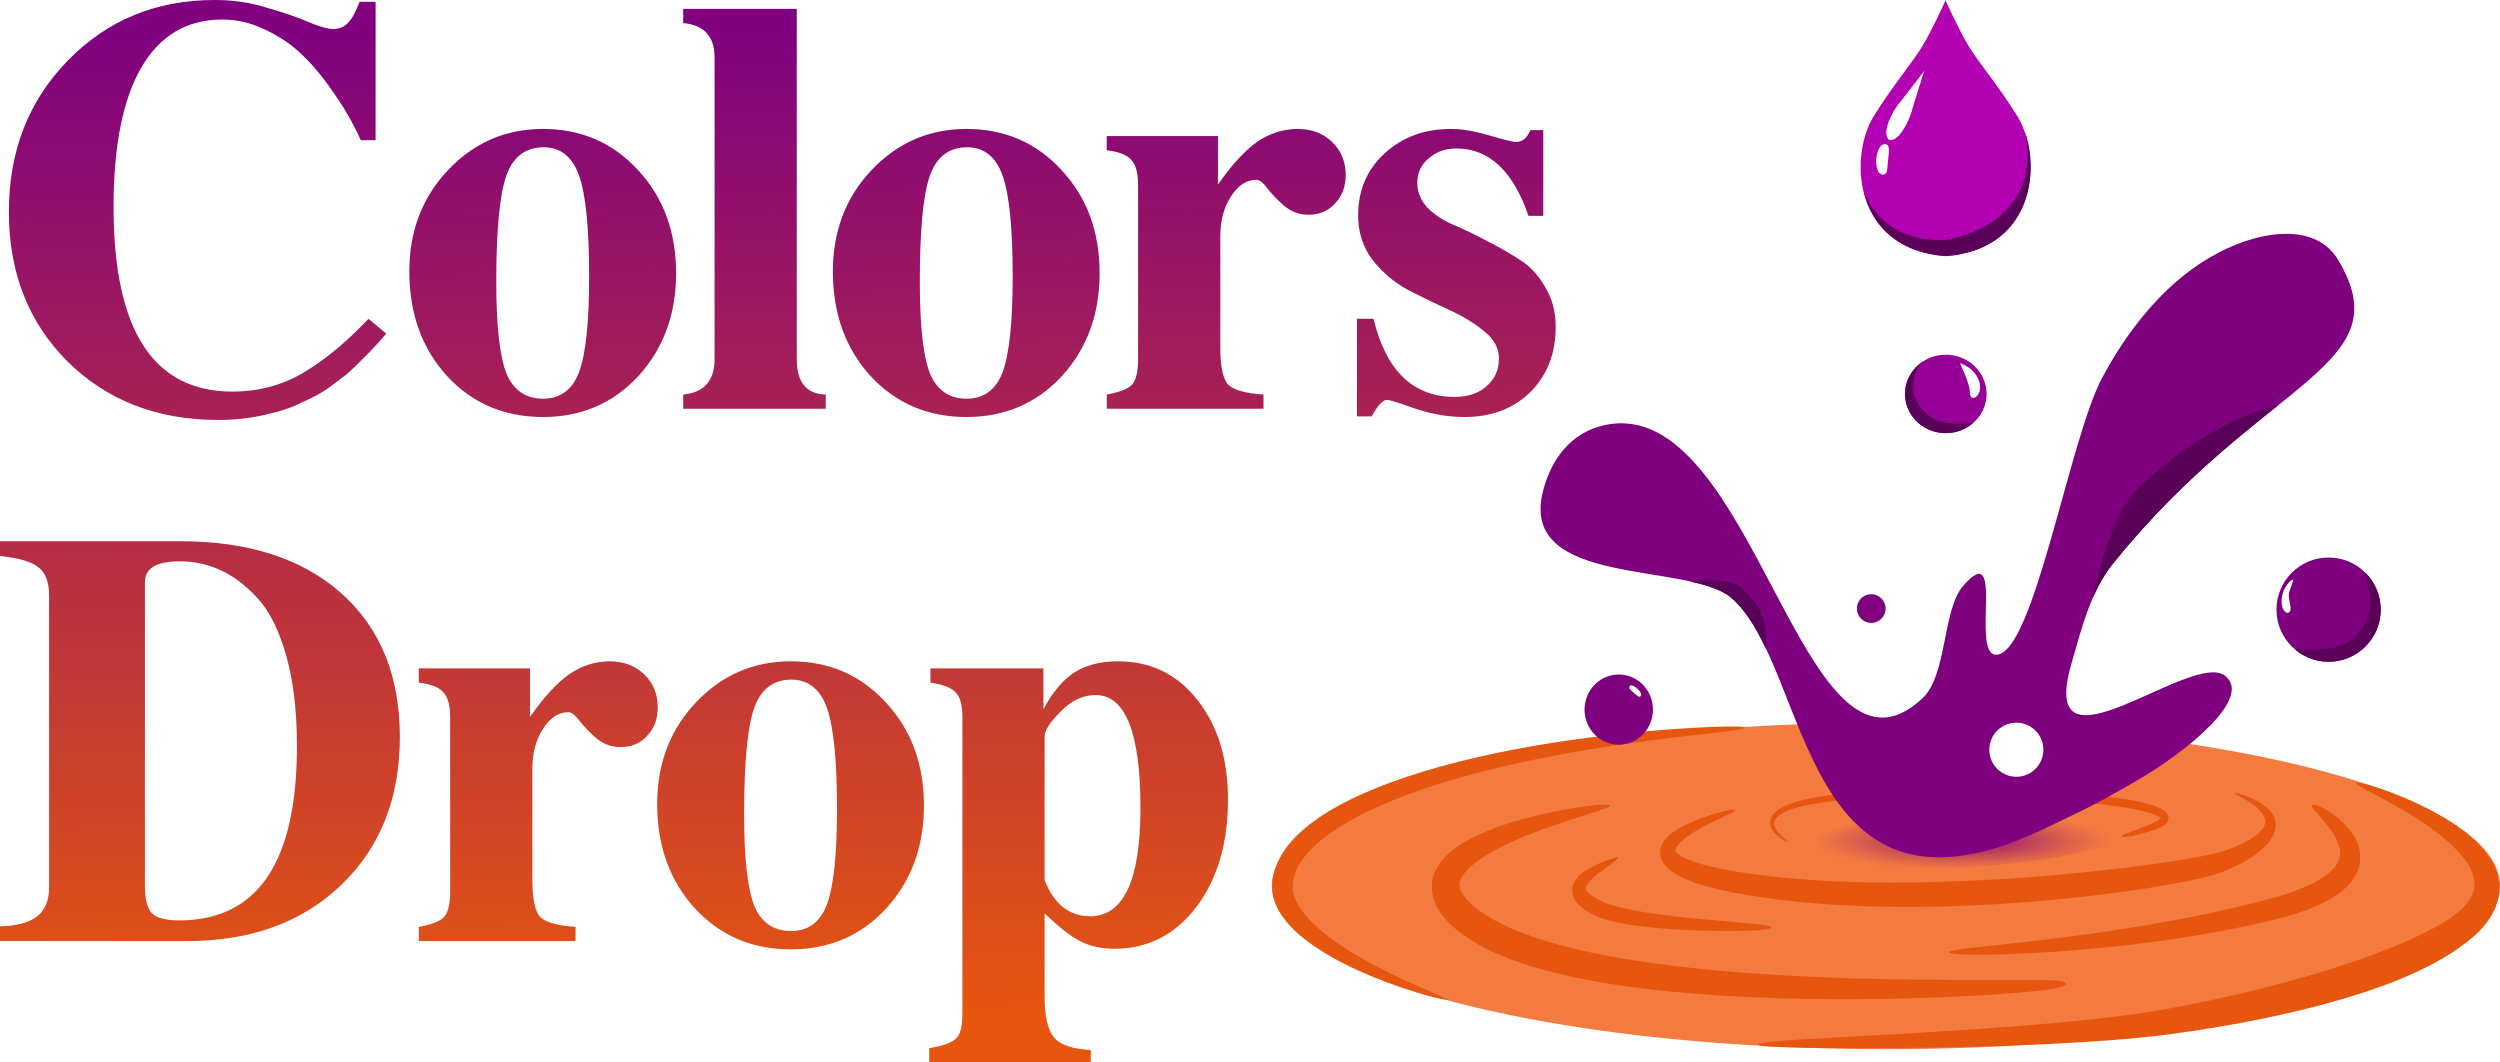 <?xml version="1.0" encoding="UTF-8" standalone="no"?>
<!-- Created with Inkscape (http://www.inkscape.org/) -->

<svg
   width="1302.919"
   height="553.664"
   viewBox="0 0 1302.919 553.664"
   version="1.1"
   id="svg1"
   xml:space="preserve"
   xmlns:xlink="http://www.w3.org/1999/xlink"
   xmlns="http://www.w3.org/2000/svg"
   xmlns:svg="http://www.w3.org/2000/svg"><defs
     id="defs1"><linearGradient
       id="linearGradient116"><stop
         style="stop-color:#7f007f;stop-opacity:1;"
         offset="0.007"
         id="stop116" /><stop
         style="stop-color:#f37b3f;stop-opacity:0.638;"
         offset="1"
         id="stop117" /></linearGradient><linearGradient
       id="linearGradient10"><stop
         style="stop-color:#800080;stop-opacity:1;"
         offset="0"
         id="stop11" /><stop
         style="stop-color:#e6560f;stop-opacity:1;"
         offset="1"
         id="stop12" /></linearGradient><linearGradient
       xlink:href="#linearGradient10"
       id="linearGradient12"
       x1="944.361"
       y1="177.065"
       x2="948.779"
       y2="542.935"
       gradientUnits="userSpaceOnUse"
       gradientTransform="matrix(1.41,0,0,1.41,-919.249,-139.889)" /><radialGradient
       xlink:href="#linearGradient116"
       id="radialGradient117"
       cx="365.559"
       cy="553.793"
       fx="365.559"
       fy="553.793"
       r="108.081"
       gradientTransform="matrix(0.971,0,0,0.187,10.436,452.435)"
       gradientUnits="userSpaceOnUse" /><filter
       style="color-interpolation-filters:sRGB"
       id="filter117"
       x="-0.019"
       y="-0.107"
       width="1.038"
       height="1.214"><feGaussianBlur
         stdDeviation="1.664"
         id="feGaussianBlur117" /></filter><linearGradient
       xlink:href="#linearGradient10"
       id="linearGradient259"
       gradientUnits="userSpaceOnUse"
       gradientTransform="matrix(1.41,0,0,1.41,-919.249,-139.889)"
       x1="944.361"
       y1="177.065"
       x2="948.779"
       y2="542.935" /><linearGradient
       xlink:href="#linearGradient10"
       id="linearGradient260"
       gradientUnits="userSpaceOnUse"
       gradientTransform="matrix(1.41,0,0,1.41,-919.249,-139.889)"
       x1="944.361"
       y1="177.065"
       x2="948.779"
       y2="542.935" /></defs><g
     id="layer1"
     transform="translate(-20.284,-59.236)"><g
       id="g260"><g
         id="g304"><g
           id="g262"><g
             id="text1"
             style="font-weight:bold;font-size:308.276px;line-height:0.9;font-family:FreeSerif;-inkscape-font-specification:'FreeSerif Bold';letter-spacing:-6.471px;word-spacing:0px;fill:url(#linearGradient12);stroke-width:2;stroke-linecap:round;stroke-linejoin:round;stroke-miterlimit:0"
             aria-label="Colors&#10;Drop"
             transform="translate(-112.302,-35.933)"><path
               d="m 253.739,299.248 q 20.346,0 36.993,-9.865 16.647,-9.865 33.91,-28.053 l 9.248,7.707 -4.008,4.624 q -4.008,4.316 -5.241,5.549 -0.925,0.925 -5.549,5.549 -4.316,4.316 -6.782,6.166 -2.466,1.85 -7.707,5.857 -5.241,3.699 -9.248,5.549 -3.699,1.85 -9.865,4.624 -6.166,2.466 -12.023,3.699 -5.549,1.541 -12.639,2.466 -7.09,0.925 -14.489,0.925 -47.783,0 -78.61,-30.519 -30.519,-30.519 -30.519,-77.994 0,-47.166 30.519,-78.61 30.828,-31.752 76.761,-31.752 14.489,0 27.128,4.008 12.948,3.699 21.579,7.399 8.632,3.699 13.256,3.699 4.316,0 7.399,-3.083 3.083,-3.083 6.166,-11.098 h 8.323 v 72.137 h -7.707 q -3.083,-6.782 -6.474,-12.639 -3.391,-6.166 -10.481,-16.03 -7.09,-9.865 -14.489,-16.647 -7.399,-7.09 -18.497,-12.331 -10.79,-5.241 -22.196,-5.241 -27.745,0 -42.234,24.97 -14.489,24.97 -14.489,72.753 0,96.182 61.963,96.182 z M 415.587,162.373 q 29.903,0 49.632,21.579 19.73,21.271 19.73,53.64 0,32.061 -19.73,53.64 -19.73,21.271 -49.632,21.271 -30.211,0 -49.941,-21.271 -19.73,-21.579 -19.73,-54.565 0,-31.444 20.038,-52.715 20.346,-21.579 49.632,-21.579 z m 0.308,9.557 q -14.181,0 -19.421,14.797 -5.241,14.797 -5.241,55.49 0,33.91 5.241,47.475 5.549,13.256 19.113,13.256 13.564,0 18.805,-13.872 5.241,-14.181 5.241,-49.632 0,-37.918 -5.241,-52.715 Q 429.151,171.93 415.895,171.93 Z M 547.84,99.793 V 282.293 q 0,18.188 15.106,18.497 v 7.399 h -74.295 v -7.399 q 16.339,-1.541 16.339,-18.497 V 125.072 q 0,-16.339 -16.339,-17.88 v -7.399 z m 88.478,62.58 q 29.903,0 49.632,21.579 19.73,21.271 19.73,53.64 0,32.061 -19.73,53.64 -19.73,21.271 -49.632,21.271 -30.211,0 -49.941,-21.271 -19.73,-21.579 -19.73,-54.565 0,-31.444 20.038,-52.715 20.346,-21.579 49.632,-21.579 z m 0.308,9.557 q -14.181,0 -19.421,14.797 -5.241,14.797 -5.241,55.49 0,33.91 5.241,47.475 5.549,13.256 19.113,13.256 13.564,0 18.805,-13.872 5.241,-14.181 5.241,-49.632 0,-37.918 -5.241,-52.715 Q 649.882,171.93 636.626,171.93 Z m 177.878,35.143 q -7.09,0 -12.639,-4.624 -5.241,-4.624 -8.632,-8.94 -3.391,-4.624 -5.857,-4.624 -7.707,0 -13.256,8.632 -5.549,8.632 -5.549,20.654 v 58.264 q 0,14.489 4.008,19.113 4.316,4.316 18.497,5.241 v 7.399 h -81.693 v -7.399 q 10.173,-1.85 13.256,-5.241 3.083,-3.699 3.083,-13.256 v -90.633 q 0,-9.248 -3.391,-12.948 -3.083,-4.008 -12.948,-5.241 v -7.399 h 57.956 v 25.279 q 10.79,-15.414 20.346,-22.196 9.865,-6.782 21.271,-6.782 10.79,0 17.88,6.782 7.09,6.782 7.09,17.263 0,8.94 -5.549,14.797 -5.241,5.857 -13.872,5.857 z m 74.297,-44.7 q 8.632,0 20.038,3.391 11.406,3.391 13.872,3.391 4.932,0 7.399,-6.166 h 6.782 v 44.7 h -7.707 q -12.023,-35.143 -37.61,-35.143 -8.632,0 -14.489,5.241 -5.857,4.932 -5.857,12.639 0,7.09 5.241,12.948 5.549,5.549 13.564,8.94 8.015,3.391 17.263,8.323 9.248,4.624 17.263,9.865 8.015,4.932 13.256,14.181 5.549,8.94 5.549,20.963 0,20.654 -13.256,33.91 -13.256,12.948 -34.219,12.948 -12.639,0 -25.587,-4.316 -12.948,-4.624 -14.797,-4.624 -3.391,0 -8.015,8.632 h -7.707 v -50.866 h 8.632 q 9.865,40.692 42.234,40.692 10.481,0 16.647,-5.549 6.474,-5.549 6.474,-14.489 0,-8.015 -7.707,-14.181 -7.399,-6.166 -18.188,-11.098 -10.79,-4.932 -21.579,-10.481 -10.79,-5.857 -18.497,-15.722 -7.399,-9.865 -7.399,-23.121 0,-19.421 13.564,-32.061 13.872,-12.948 34.835,-12.948 z"
               id="path258"
               style="fill:url(#linearGradient259)" /><path
               d="M 158.173,557.583 V 405.603 q 0,-10.481 -5.549,-14.797 -5.241,-4.316 -20.038,-5.857 v -7.707 h 94.024 q 53.332,0 83.851,27.128 30.519,27.128 30.519,74.911 0,47.783 -30.519,77.069 -30.519,29.286 -80.46,29.286 h -97.415 v -7.707 q 13.256,-0.308 19.421,-5.241 6.166,-4.932 6.166,-15.106 z M 287.341,483.905 q 0,-27.128 -5.549,-46.858 -5.549,-19.73 -14.797,-29.903 -9.248,-10.173 -19.421,-14.797 -9.865,-4.624 -21.271,-4.624 -18.188,0 -18.188,10.79 v 158.454 q 0,10.481 3.699,14.181 3.699,3.699 14.181,3.699 61.347,0 61.347,-90.941 z m 168.63,0.617 q -7.09,0 -12.639,-4.624 -5.241,-4.624 -8.632,-8.94 -3.391,-4.624 -5.857,-4.624 -7.707,0 -13.256,8.632 -5.549,8.632 -5.549,20.654 v 58.264 q 0,14.489 4.008,19.113 4.316,4.316 18.497,5.241 v 7.399 h -81.693 v -7.399 q 10.173,-1.85 13.256,-5.241 3.083,-3.699 3.083,-13.256 v -90.633 q 0,-9.248 -3.391,-12.948 -3.083,-4.008 -12.948,-5.241 v -7.399 h 57.956 v 25.279 q 10.79,-15.414 20.346,-22.196 9.865,-6.782 21.271,-6.782 10.79,0 17.88,6.782 7.09,6.782 7.09,17.263 0,8.94 -5.549,14.797 -5.241,5.857 -13.872,5.857 z m 88.786,-44.7 q 29.903,0 49.632,21.579 19.73,21.271 19.73,53.64 0,32.061 -19.73,53.64 -19.73,21.271 -49.632,21.271 -30.211,0 -49.941,-21.271 -19.73,-21.579 -19.73,-54.565 0,-31.444 20.038,-52.715 20.346,-21.579 49.632,-21.579 z m 0.308,9.557 q -14.181,0 -19.421,14.797 -5.241,14.797 -5.241,55.49 0,33.91 5.241,47.474 5.549,13.256 19.113,13.256 13.564,0 18.805,-13.872 5.241,-14.181 5.241,-49.632 0,-37.918 -5.241,-52.715 -5.241,-14.797 -18.497,-14.797 z m 131.328,-5.857 v 21.271 q 7.09,-13.256 16.03,-19.113 9.248,-5.857 22.812,-5.857 25.587,0 41.309,20.038 16.03,20.038 16.03,52.099 0,34.219 -16.647,56.106 -16.647,21.579 -42.542,21.579 -10.173,0 -17.88,-4.008 -7.399,-3.699 -18.497,-14.489 v 43.467 q 0,15.414 4.932,21.271 4.932,5.857 19.113,6.474 v 6.474 h -84.159 v -7.399 q 11.098,-1.85 14.181,-5.241 3.083,-3.083 3.083,-12.639 V 469.108 q 0,-9.557 -3.391,-12.948 -3.083,-3.699 -13.256,-5.241 v -7.399 z m 27.128,13.872 q -9.865,0 -18.188,8.632 -8.323,8.323 -8.323,12.948 v 74.911 q 7.399,18.805 23.737,18.805 26.203,0 26.203,-56.415 0,-58.881 -23.429,-58.881 z"
               id="path259"
               style="fill:url(#linearGradient260)" /></g><g
             id="g257"
             transform="matrix(0.74,0,0,0.74,772.685,86.225)"
             style="stroke-width:1.351"><g
               id="g256"
               style="stroke-width:1.351"><path
                 id="path2"
                 style="fill:#f37b3f;stroke-width:2.703;stroke-linecap:round;stroke-linejoin:round;stroke-miterlimit:0"
                 d="M 743.97,587.466 A 432.505,114.983 0 0 1 311.465,702.449 432.505,114.983 0 0 1 -121.041,587.466 432.505,114.983 0 0 1 311.465,472.483 432.505,114.983 0 0 1 743.97,587.466 Z" /><path
                 id="path97"
                 style="fill:#e6560f;fill-opacity:1;fill-rule:nonzero;stroke:none;stroke-width:2.703;stroke-linecap:round;stroke-linejoin:round;stroke-miterlimit:0"
                 d="m -1085.101,627.963 c -1.436,-0.678 -3.864,-2.108 -8.583,-4.154 -5.619,-2.436 -18.951,-7.929 -33.17,-14.917 -11.852,-5.824 -24.654,-12.822 -36.072,-20.69 -10.388,-7.158 -18.701,-14.402 -24.292,-21.475 -2.827,-3.576 -4.78,-6.885 -6.028,-9.915 -1.336,-3.244 -1.831,-6.085 -1.825,-8.594 6e-4,-0.417 0.011,-0.832 0.03,-1.243 0.205,-4.423 1.526,-9.372 4.769,-14.822 3.176,-5.339 8.157,-11.085 15.504,-17.085 6.958,-5.682 15.787,-11.385 26.605,-17.004 10.712,-5.563 23.078,-10.889 36.961,-15.924 30.363,-11.011 65.493,-19.741 101.61,-26.555 62.22,-11.738 120.348,-16.303 130.173,-18.325 2.137,-0.44 2.584,-0.953 3.102,-1.143 -0.533,-0.125 -1.046,-0.585 -3.22,-0.755 -9.669,-0.757 -68.202,1.285 -131.607,11.231 -36.556,5.734 -72.618,13.7 -104.006,24.224 -14.39,4.825 -27.41,10.059 -38.852,15.671 -11.542,5.66 -21.33,11.631 -29.311,17.87 -8.422,6.583 -14.759,13.406 -19.09,20.424 -4.492,7.279 -6.671,14.521 -7.005,21.514 -0.03,0.636 -0.046,1.276 -0.045,1.921 0.01,4.745 1.148,9.558 3.421,14.341 2.09,4.396 5.074,8.641 8.805,12.731 7.273,7.973 17.318,15.278 28.7,21.817 12.618,7.249 26.448,13.309 38.965,18.038 15.444,5.835 28.704,9.573 35.051,11.124 4.904,1.198 7.968,1.45 9.409,1.694 z"
                 transform="translate(1088.716,39.926)" /><path
                 style="opacity:1;fill:#e6560f;fill-opacity:1;fill-rule:nonzero;stroke:none;stroke-width:2.027;stroke-linecap:round;stroke-linejoin:round;stroke-miterlimit:0;stroke-dasharray:none;stroke-opacity:1"
                 d="m 242.063,556.284 c 0.029,-0.05 0.113,-0.223 -0.338,-0.652 -0.28,-0.266 -0.608,-0.533 -1.402,-1.2 -0.803,-0.676 -2.491,-2.098 -3.994,-3.772 -0.644,-0.717 -1.297,-1.525 -1.867,-2.394 -0.526,-0.802 -0.979,-1.654 -1.287,-2.528 -0.288,-0.819 -0.443,-1.646 -0.42,-2.462 0.022,-0.769 0.203,-1.55 0.605,-2.346 0.388,-0.768 1.006,-1.594 1.968,-2.458 0.937,-0.841 2.205,-1.721 3.913,-2.611 3.314,-1.728 8.223,-3.463 15.419,-5.023 7.01,-1.519 16.12,-2.857 27.91,-3.869 11.709,-1.006 25.955,-1.682 43.225,-1.91 35.56,-0.471 65.397,0.093 89.651,1.245 25.126,1.193 43.77,2.989 57.089,4.847 1.013,0.141 2.009,0.285 2.986,0.43 7.248,1.08 13.418,2.269 18.305,3.542 2.352,0.613 4.367,1.235 6.04,1.859 1.657,0.618 2.906,1.213 3.798,1.762 0.437,0.269 0.756,0.508 0.984,0.709 0.23,0.203 0.331,0.334 0.38,0.395 0.043,0.053 0.026,0.017 0.034,-0.07 0.006,-0.065 0.041,-0.182 0.051,-0.141 0.006,0.023 -0.035,0.14 -0.193,0.336 -0.159,0.196 -0.413,0.444 -0.793,0.733 -0.769,0.583 -1.926,1.235 -3.533,1.923 -6.924,3.085 -12.629,5.224 -16.131,6.523 -3.878,1.438 -5.158,1.9 -6.184,2.389 -0.964,0.459 -0.973,0.819 -0.952,0.945 0.019,0.114 0.155,0.486 1.253,0.524 0.845,0.029 2.885,-0.043 6.741,-0.795 3.862,-0.754 9.735,-2.24 17.146,-4.979 1.832,-0.71 3.404,-1.477 4.646,-2.322 0.625,-0.426 1.201,-0.894 1.692,-1.414 0.492,-0.521 0.927,-1.124 1.23,-1.818 0.309,-0.709 0.466,-1.483 0.42,-2.295 -0.046,-0.809 -0.287,-1.555 -0.645,-2.218 -0.354,-0.657 -0.823,-1.234 -1.34,-1.74 -0.521,-0.51 -1.12,-0.976 -1.77,-1.406 -1.305,-0.864 -2.926,-1.653 -4.786,-2.384 -1.902,-0.747 -4.114,-1.456 -6.6,-2.128 -5.157,-1.395 -11.556,-2.648 -18.928,-3.748 -0.997,-0.149 -2.012,-0.295 -3.043,-0.438 -13.544,-1.88 -32.394,-3.594 -57.65,-4.632 -24.382,-1.002 -54.349,-1.355 -89.983,-0.628 -17.36,0.354 -31.724,1.168 -43.561,2.327 -11.915,1.167 -21.204,2.676 -28.412,4.399 -7.384,1.765 -12.615,3.76 -16.261,5.861 -1.888,1.088 -3.37,2.214 -4.507,3.368 -1.174,1.192 -1.981,2.415 -2.474,3.644 -0.514,1.281 -0.673,2.529 -0.589,3.702 0.088,1.223 0.438,2.351 0.907,3.354 0.499,1.067 1.152,2.034 1.833,2.878 0.742,0.919 1.552,1.735 2.318,2.427 1.841,1.663 3.671,2.83 4.659,3.404 0.851,0.494 1.405,0.744 1.696,0.853 0.599,0.225 0.719,0.044 0.743,10e-4 z"
                 id="path115" /><path
                 style="opacity:1;fill:#e6560f;fill-opacity:1;fill-rule:nonzero;stroke:none;stroke-width:2.027;stroke-linecap:round;stroke-linejoin:round;stroke-miterlimit:0;stroke-dasharray:none;stroke-opacity:1"
                 d="m -887.43,494.186 v 0 c -0.049,-0.165 -0.45,-0.71 -4.104,-0.007 -2.027,0.39 -6.372,1.352 -12.504,3.27 -3.986,1.247 -9.091,3.019 -14.194,5.245 -4.378,1.91 -9.169,4.334 -13.078,7.187 -1.839,1.342 -3.621,2.878 -5.093,4.618 -1.419,1.677 -2.689,3.709 -3.333,6.105 -0.319,1.186 -0.48,2.448 -0.43,3.769 0.05,1.307 0.305,2.615 0.766,3.901 0.455,1.268 1.097,2.477 1.896,3.621 0.79,1.132 1.734,2.201 2.809,3.212 2.115,1.99 4.812,3.826 8.068,5.539 3.233,1.701 7.108,3.328 11.685,4.886 9.09,3.093 21.138,5.975 36.767,8.58 31.873,5.314 66.136,7.632 99.141,8.113 20.035,0.292 39.556,-0.093 57.754,-0.888 13.239,-0.578 26.999,-1.425 41.117,-2.552 28.929,-2.31 57.356,-5.646 82.038,-9.47 11.162,-1.729 21.179,-3.502 29.588,-5.208 4.108,-0.834 7.818,-1.649 11.078,-2.433 3.228,-0.776 6.027,-1.525 8.345,-2.235 3.024,-0.988 6.4,-2.264 9.867,-3.772 3.502,-1.524 7.106,-3.288 10.571,-5.249 3.555,-2.012 6.944,-4.22 9.947,-6.589 3.139,-2.477 5.853,-5.127 7.913,-7.924 1.084,-1.472 1.988,-2.988 2.676,-4.54 0.722,-1.628 1.2,-3.282 1.401,-4.946 0.214,-1.768 0.108,-3.482 -0.292,-5.12 -0.429,-1.758 -1.179,-3.358 -2.145,-4.807 -1.061,-1.592 -2.386,-3.006 -3.843,-4.264 -1.678,-1.449 -3.571,-2.724 -5.51,-3.84 -7.202,-4.145 -15.072,-6.332 -16.478,-6.395 -0.32,-0.014 -0.426,0.108 -0.511,0.129 0.049,0.073 0.046,0.234 0.29,0.439 1.073,0.901 8.576,4.312 14.432,9.129 1.592,1.31 3.005,2.683 4.133,4.104 0.98,1.235 1.699,2.447 2.151,3.62 0.405,1.054 0.58,2.042 0.568,2.96 -0.011,0.846 -0.179,1.662 -0.489,2.473 -0.294,0.768 -0.732,1.573 -1.337,2.414 -0.581,0.808 -1.319,1.653 -2.234,2.53 -1.754,1.682 -4.076,3.403 -6.947,5.114 -2.732,1.628 -5.843,3.176 -9.169,4.594 -3.237,1.38 -6.596,2.601 -9.847,3.617 -3.225,1.007 -6.278,1.791 -8.9,2.315 -2.06,0.462 -4.635,0.989 -7.745,1.575 -3.123,0.588 -6.713,1.221 -10.731,1.886 -8.235,1.363 -18.067,2.826 -29.101,4.289 -24.513,3.249 -52.342,6.155 -81.049,8.271 -13.957,1.029 -27.497,1.826 -40.562,2.416 -17.938,0.81 -37.146,1.331 -56.831,1.28 -32.473,-0.083 -65.931,-1.72 -96.977,-6.076 -15.249,-2.139 -26.611,-4.45 -34.925,-6.804 -4.173,-1.182 -7.492,-2.35 -10.112,-3.475 -2.66,-1.143 -4.48,-2.189 -5.726,-3.081 -0.621,-0.444 -1.073,-0.832 -1.406,-1.151 -0.328,-0.314 -0.556,-0.576 -0.702,-0.753 -0.144,-0.175 -0.266,-0.336 -0.342,-0.468 -0.086,-0.15 -0.155,-0.323 -0.177,-0.577 -0.047,-0.535 0.134,-1.355 0.746,-2.446 0.626,-1.117 1.607,-2.344 2.898,-3.63 2.772,-2.761 6.623,-5.455 10.551,-7.836 4.453,-2.701 9.174,-5.103 12.813,-6.878 5.716,-2.788 9.478,-4.456 11.491,-5.423 3.314,-1.593 3.385,-2.153 3.324,-2.361 z"
                 id="path89"
                 transform="translate(1092.59,39.926)" /><path
                 style="opacity:1;fill:#e6560f;fill-opacity:1;fill-rule:nonzero;stroke:none;stroke-width:2.027;stroke-linecap:round;stroke-linejoin:round;stroke-miterlimit:0;stroke-dasharray:none;stroke-opacity:1"
                 d="m -969.935,527.174 c -0.06,0.028 -0.137,0.049 -0.244,0.07 -0.08,0.016 -0.172,0.031 -0.285,0.051 -0.18,0.032 -0.404,0.073 -0.705,0.145 -0.383,0.091 -0.893,0.23 -1.563,0.451 0.035,-0.011 -0.457,0.151 -0.422,0.139 -0.649,0.215 -1.598,0.533 -2.703,0.922 -0.916,0.322 -2.03,0.725 -3.258,1.196 -2.071,0.794 -4.715,1.876 -7.418,3.195 -2.413,1.177 -5.043,2.625 -7.413,4.324 -1.143,0.819 -2.261,1.723 -3.283,2.713 -1.008,0.977 -1.956,2.071 -2.747,3.292 -0.792,1.223 -1.444,2.602 -1.822,4.135 -0.384,1.561 -0.465,3.213 -0.172,4.908 0.298,1.721 0.958,3.356 1.904,4.879 0.97,1.562 2.229,2.991 3.691,4.298 1.464,1.309 3.159,2.521 5.033,3.647 2.06,1.238 4.481,2.462 7.322,3.675 3.845,1.638 8.654,3 14.161,4.151 5.353,1.119 11.395,2.043 17.824,2.802 13.146,1.553 27.65,2.389 40.364,2.787 17.698,0.554 31.238,0.269 38.04,-0.06 4.884,-0.236 7.996,-0.671 9.718,-1.101 1.725,-0.43 2.004,-0.835 2.006,-1.032 10e-4,-0.2 -0.271,-0.601 -1.978,-1.076 -1.724,-0.48 -4.768,-0.997 -9.632,-1.472 -7.073,-0.691 -20.302,-1.653 -37.651,-3.292 -12.571,-1.188 -26.768,-2.731 -39.473,-4.775 -6.219,-1.001 -11.911,-2.094 -16.858,-3.289 -5.146,-1.243 -9.187,-2.527 -12.148,-3.815 -2.48,-1.075 -4.471,-2.083 -6.073,-3.011 -1.468,-0.849 -2.647,-1.65 -3.583,-2.396 -0.936,-0.746 -1.569,-1.389 -2.003,-1.919 -0.404,-0.492 -0.648,-0.902 -0.79,-1.193 -0.142,-0.292 -0.249,-0.598 -0.272,-0.985 -0.023,-0.399 0.042,-0.907 0.269,-1.544 0.228,-0.639 0.6,-1.355 1.128,-2.137 0.534,-0.789 1.199,-1.603 1.972,-2.432 1.619,-1.735 3.611,-3.423 5.614,-4.974 2.166,-1.676 4.523,-3.324 6.264,-4.548 1.099,-0.773 1.985,-1.398 2.815,-2.005 0.995,-0.726 1.729,-1.294 2.319,-1.786 0.128,-0.107 0.246,-0.207 0.357,-0.303 0.567,-0.492 0.958,-0.918 1.223,-1.286 0.206,-0.285 0.332,-0.531 0.404,-0.736 0.046,-0.129 0.07,-0.241 0.079,-0.335 0.013,-0.126 6.4e-4,-0.217 -0.015,-0.279 z"
                 id="path90"
                 transform="translate(1092.59,39.926)" /><path
                 style="opacity:1;fill:#e6560f;fill-opacity:1;fill-rule:nonzero;stroke:none;stroke-width:2.027;stroke-linecap:round;stroke-linejoin:round;stroke-miterlimit:0;stroke-dasharray:none;stroke-opacity:1"
                 d="m -480.964,490.773 v 0 c -0.212,0.346 -0.384,1.252 1.609,3.576 1.953,2.278 4.238,4.696 6.191,6.974 2.089,2.431 4.601,5.529 6.766,8.915 1.989,3.11 3.619,6.359 4.487,9.56 0.413,1.524 0.636,2.973 0.671,4.35 0.035,1.357 -0.113,2.638 -0.436,3.872 -0.322,1.229 -0.837,2.488 -1.602,3.787 -0.78,1.325 -1.855,2.753 -3.332,4.271 0,0 -0.006,0.007 -0.006,0.007 -2.791,2.864 -7.347,6.397 -15.108,10.197 -7.064,3.458 -16.687,7.085 -29.847,10.58 -54.373,14.415 -111.316,22.84 -152.291,27.899 -22.341,2.759 -44.543,5.029 -51.869,5.799 -9.049,0.951 -14.44,1.695 -17.56,2.336 -3.04,0.624 -3.506,1.076 -3.5,1.311 v 0 c 0.005,0.226 0.496,0.68 3.585,1.088 3.067,0.405 8.734,0.757 17.774,0.713 9.596,-0.047 27.635,-0.398 52.445,-2.063 41.183,-2.764 99.53,-9.092 155.097,-22.582 13.929,-3.381 24.645,-7.113 32.921,-11.025 9.108,-4.306 15.412,-8.905 19.712,-13.601 0,-10e-6 0.01,-0.011 0.01,-0.011 2.285,-2.498 4.119,-5.152 5.466,-7.945 1.333,-2.763 2.15,-5.584 2.489,-8.408 0.337,-2.81 0.189,-5.524 -0.314,-8.089 -0.506,-2.578 -1.362,-4.977 -2.423,-7.183 -2.179,-4.529 -5.288,-8.377 -8.33,-11.436 -3.39,-3.408 -6.96,-6.103 -9.86,-8.018 -3.948,-2.607 -7.038,-4.041 -8.742,-4.707 -2.986,-1.167 -3.825,-0.452 -4.001,-0.166 z"
                 id="path91"
                 transform="translate(1092.59,39.926)" /><path
                 style="opacity:1;fill:#e6560f;fill-opacity:1;fill-rule:nonzero;stroke:none;stroke-width:2.027;stroke-linecap:round;stroke-linejoin:round;stroke-miterlimit:0;stroke-dasharray:none;stroke-opacity:1"
                 d="m -975.587,491.033 c -0.021,-0.121 -0.128,-0.546 -1.534,-0.662 -1.851,-0.153 -7.825,-0.225 -22.986,2.164 -12.131,1.911 -31.34,5.721 -49.865,11.925 -8.442,2.827 -16.855,6.194 -24.28,10.151 -3.693,1.968 -7.195,4.111 -10.367,6.446 -3.193,2.35 -6.125,4.948 -8.6,7.831 -2.526,2.942 -4.628,6.243 -6.009,9.927 -1.438,3.835 -2.024,7.909 -1.626,12.104 0.413,4.356 1.852,8.501 4.019,12.359 2.079,3.701 4.827,7.142 8.013,10.334 0.325,0.326 0.657,0.652 0.997,0.978 5.367,5.144 11.874,9.821 19.421,14.073 7.2,4.057 15.356,7.733 24.383,11.06 17.314,6.382 37.744,11.449 60.409,15.416 44.782,7.838 96.609,11.081 144.447,11.956 53.262,0.974 100.638,-0.983 129.046,-2.752 26.895,-1.675 40.609,-3.301 47.076,-4.376 8.297,-1.379 8.639,-3.057 8.609,-3.504 -0.033,-0.482 -0.586,-2.004 -8.944,-2.444 -7.716,-0.406 -18.719,-0.343 -47.079,-0.303 -27.24,0.038 -76.572,0.052 -128.187,-2.412 -47.521,-2.269 -98.159,-6.65 -141.474,-15.083 -21.893,-4.262 -41.011,-9.385 -56.797,-15.428 -8.202,-3.14 -15.322,-6.458 -21.393,-9.929 -6.368,-3.64 -11.431,-7.362 -15.369,-11.098 -0.242,-0.229 -0.477,-0.455 -0.704,-0.678 -2.255,-2.216 -3.861,-4.214 -4.966,-5.984 -1.126,-1.803 -1.696,-3.31 -1.954,-4.546 -0.243,-1.165 -0.271,-2.367 0.037,-3.719 0.309,-1.356 0.98,-2.956 2.218,-4.802 1.218,-1.815 2.911,-3.756 5.122,-5.791 2.188,-2.014 4.795,-4.038 7.778,-6.057 6.036,-4.084 13.28,-7.92 21,-11.447 16.595,-7.582 35.39,-13.694 46.673,-17.294 14.413,-4.598 20.016,-6.473 21.682,-7.266 1.265,-0.602 1.227,-1.023 1.205,-1.149 z"
                 id="path94"
                 transform="translate(1092.59,39.926)" /><path
                 style="opacity:1;fill:#e6560f;fill-opacity:1;fill-rule:nonzero;stroke:none;stroke-width:2.027;stroke-linecap:round;stroke-linejoin:round;stroke-miterlimit:0;stroke-dasharray:none;stroke-opacity:1"
                 d="m -449.771,475.198 v 0 c -0.055,0.155 -0.159,0.652 1.843,1.87 1.995,1.213 7.222,3.862 18.389,9.923 9.478,5.144 26.02,14.416 39.619,25.415 6.058,4.9 11.604,10.189 15.795,15.665 2.01,2.627 3.659,5.232 4.898,7.79 1.219,2.516 2.008,4.917 2.389,7.199 0.375,2.24 0.358,4.368 -0.027,6.431 -0.38,2.04 -1.148,4.163 -2.427,6.396 -1.29,2.251 -3.139,4.684 -5.757,7.291 -2.633,2.622 -6.014,5.388 -10.305,8.266 -9.374,5.968 -21.171,11.746 -34.531,17.325 -3.347,1.398 -6.759,2.769 -10.217,4.116 -10.345,4.028 -22.54,8.395 -36.952,12.96 -32.749,10.374 -72.835,20.439 -117.914,28.623 -11.171,2.013 -24.002,3.842 -37.877,5.503 -14.071,1.685 -29.113,3.187 -44.402,4.53 -32.157,2.825 -65.951,4.99 -93.905,6.632 -33.66,1.978 -60.108,3.326 -77.15,4.383 -11.614,0.72 -18.754,1.27 -23.518,1.759 -3.342,0.343 -5.273,0.632 -6.465,0.872 -0.752,0.152 -1.212,0.284 -1.508,0.393 -0.08,0.029 -0.151,0.059 -0.214,0.088 -0.238,0.112 -0.373,0.227 -0.457,0.33 -0.028,0.035 -0.051,0.069 -0.069,0.101 -0.021,0.038 -0.037,0.074 -0.049,0.108 -0.014,0.041 -0.022,0.079 -0.025,0.112 -0.002,0.019 -0.002,0.038 9e-5,0.054 10e-4,0.009 0.003,0.017 0.005,0.024 0.002,0.008 0.006,0.014 0.01,0.019 0.006,0.003 0.011,0.008 0.015,0.014 0.005,0.006 0.009,0.012 0.013,0.019 0.007,0.013 0.015,0.028 0.022,0.043 0.013,0.028 0.027,0.058 0.046,0.092 0.015,0.028 0.034,0.058 0.057,0.088 0.02,0.026 0.043,0.053 0.072,0.081 0.085,0.081 0.218,0.169 0.453,0.248 0.062,0.021 0.132,0.041 0.211,0.061 0.292,0.073 0.749,0.158 1.5,0.251 1.181,0.146 3.131,0.317 6.469,0.494 4.649,0.247 12.09,0.511 23.563,0.715 16.612,0.295 43.698,0.482 77.388,0.07 28.258,-0.345 61.844,-1.128 94.509,-2.69 15.437,-0.738 30.687,-1.651 45.024,-2.776 14.116,-1.107 27.355,-2.42 39.037,-3.975 45.9,-6.026 87.828,-14.745 121.735,-24.654 15.017,-4.389 27.909,-8.845 38.816,-13.214 3.654,-1.464 7.271,-2.991 10.823,-4.58 14.051,-6.284 27.004,-13.486 37.347,-21.467 5.078,-3.754 9.373,-7.623 12.883,-11.618 3.503,-3.987 6.235,-8.111 8.161,-12.364 1.937,-4.275 3.019,-8.592 3.293,-12.885 0.276,-4.315 -0.274,-8.445 -1.431,-12.331 -1.165,-3.913 -2.935,-7.549 -5.067,-10.898 -2.166,-3.403 -4.743,-6.569 -7.537,-9.496 -5.771,-6.045 -12.754,-11.367 -19.723,-15.893 -15.897,-10.323 -33.555,-17.71 -43.972,-21.576 -12.139,-4.506 -17.934,-5.754 -20.256,-6.164 -2.332,-0.411 -2.581,0.086 -2.63,0.224 z"
                 id="path95"
                 transform="translate(1092.59,39.926)" /><path
                 style="display:inline;opacity:1;mix-blend-mode:normal;fill:url(#radialGradient117);stroke:none;stroke-width:2.027;stroke-linecap:round;stroke-linejoin:round;stroke-miterlimit:0;stroke-dasharray:none;stroke-opacity:1;filter:url(#filter117)"
                 d="m 272.005,548.678 c 13.775,-9.906 196.346,-18.316 197.456,3.582 0.567,11.181 -18.18,10.041 -27.212,12.696 -24.563,7.221 -166.09,22.208 -180.927,-4.057 -5.451,-9.65 10.683,-12.22 10.683,-12.22 z"
                 id="path116" /></g><g
               id="g255"
               style="stroke-width:1.351"><g
                 id="g55"
                 transform="translate(-54.665,-150.566)"
                 style="stroke-width:1.351"><path
                   id="path48"
                   style="fill:#b200b2;fill-opacity:1;stroke-width:2.624;stroke-linecap:round;stroke-linejoin:round;stroke-miterlimit:0;stroke-dasharray:none"
                   d="m 433.088,112.986 -0.055,0.17 -0.055,0.17 -0.055,0.17 -0.055,0.17 c -0.029,0.091 -9.207,19.184 -16.35,30.205 -7.143,11.021 -20.852,25.976 -34.059,45.983 -17.635,26.717 -14.906,88.193 50.628,92.843 v -84.854 -42.427 z m 0,0 0.055,0.17 0.055,0.17 0.055,0.17 0.055,0.17 c 0.029,0.091 9.207,19.184 16.35,30.205 7.143,11.021 20.852,25.976 34.059,45.983 17.635,26.717 14.906,88.193 -50.628,92.843 v -84.854 -42.427 z"
                   transform="matrix(0.998,0,0,1.063,-24.114,-5.955)" /><path
                   id="path44"
                   style="fill:#590059;fill-opacity:1;stroke-width:2.703;stroke-linecap:round;stroke-linejoin:round;stroke-miterlimit:0;stroke-dasharray:none"
                   d="m 463.796,206.194 c 7.686,31.634 -4.374,66.27 -54.742,76.781 -31.654,2.165 -51.47,-14.615 -58.577,-34.236 5.39,22.626 22.41,42.999 57.832,45.674 58.339,-4.405 66.811,-56.79 55.486,-88.219 z" /><path
                   id="path52"
                   style="fill:#ffffff;fill-opacity:1;stroke-width:14.847;stroke-linecap:round;stroke-linejoin:round;stroke-miterlimit:0;stroke-dasharray:none"
                   d="m 433.083,112.988 -0.053,0.167 -0.045,0.172 -0.053,0.167 -0.07,0.17 c -0.029,0.091 -9.193,19.185 -16.336,30.207 -7.143,11.021 -20.157,38.085 -33.364,58.092 -17.635,26.717 -15.6,76.084 49.934,80.734 65.534,-4.65 67.549,-54.016 49.914,-80.733 -13.207,-20.007 -26.209,-47.071 -33.352,-58.093 -7.143,-11.021 -16.315,-30.116 -16.345,-30.207 l -0.066,-0.171 -0.04,-0.169 -0.066,-0.171 z m -10.067,182.674 c -26.164,4.986 -25.429,17.653 -10.508,33.185 10.721,11.16 43.207,24.037 65.258,26.199 22.052,2.163 57.026,-3.047 39.751,-15.297 -34.551,-24.501 -51.094,-48.999 -85.528,-45.384 -3.297,0.346 -6.267,0.781 -8.974,1.297 z"
                   transform="matrix(0.087,0.056,-0.148,0.287,372.27,107.065)" /></g><g
                 id="g254"
                 style="stroke-width:1.351"><circle
                   style="opacity:1;fill:#7f007f;fill-opacity:1;stroke:none;stroke-width:2.027;stroke-linecap:round;stroke-linejoin:round;stroke-miterlimit:0;stroke-dasharray:none;stroke-opacity:1"
                   id="path261"
                   cx="623.22"
                   cy="392.878"
                   r="36.702" /><path
                   id="circle304"
                   style="opacity:1;fill:#590059;fill-opacity:1;stroke:none;stroke-width:2.027;stroke-linecap:round;stroke-linejoin:round;stroke-miterlimit:0;stroke-dasharray:none;stroke-opacity:1"
                   d="m 648.971,366.736 c 0.01,0.041 4.179,16.715 3.854,19.949 -0.326,3.238 0.054,14.343 -11.511,25.798 -11.565,11.455 -41.17,7.963 -41.17,7.963 0,0 0.104,0.548 0.198,1.035 a 36.702,36.702 0 0 0 22.879,8.098 36.702,36.702 0 0 0 36.702,-36.702 36.702,36.702 0 0 0 -10.951,-26.141 z" /></g><g
                 id="g253"
                 style="stroke-width:1.351"><path
                   id="path62"
                   style="opacity:1;fill:#7f007f;stroke-width:2.027;stroke-linecap:round;stroke-linejoin:round;stroke-miterlimit:0"
                   d="m 147.367,463.286 a 24.068,24.7 0 0 1 -24.068,24.7 24.068,24.7 0 0 1 -24.068,-24.7 24.068,24.7 0 0 1 24.068,-24.7 24.068,24.7 0 0 1 24.068,24.7 z" /><path
                   style="opacity:1;fill:#ffffff;fill-opacity:1;stroke:none;stroke-width:2.027;stroke-linecap:round;stroke-linejoin:round;stroke-miterlimit:0;stroke-dasharray:none;stroke-opacity:1"
                   d="m 130.908,446.65 c 2.479,-2.227 10.479,5.505 7.584,7.355 -0.575,0.367 -1.26,0.111 -1.793,-0.19 -0.578,-0.327 -5.453,-4.568 -5.864,-5.399 -0.278,-0.562 0.073,-1.766 0.073,-1.766 z"
                   id="path119" /></g><g
                 id="g251"
                 transform="translate(15.886)"
                 style="stroke-width:1.351"><path
                   id="ellipse54"
                   style="fill:#970097;stroke-width:2.703;stroke-linecap:round;stroke-linejoin:round;stroke-miterlimit:0"
                   d="m 366.455,240.971 a 28.712,27.601 0 0 1 -28.712,27.601 28.712,27.601 0 0 1 -28.712,-27.601 28.712,27.601 0 0 1 28.712,-27.601 28.712,27.601 0 0 1 28.712,27.601 z" /><path
                   id="path5"
                   style="fill:#590059;fill-opacity:1;stroke:none;stroke-width:2.703;stroke-linecap:round;stroke-linejoin:round;stroke-miterlimit:0"
                   d="m 321.793,218.061 c -7.962,5.114 -12.748,13.707 -12.762,22.912 2e-4,3.692 0.76,7.211 2.129,10.43 4.281,10.07 14.567,17.17 26.582,17.17 3.149,-0.007 6.246,-0.513 9.178,-1.471 5.9e-4,-1.9e-4 0.001,1.9e-4 0.002,0 l 0.004,-0.002 c 3.728,-1.219 7.187,-3.17 10.141,-5.77 -0.904,0.584 -1.839,1.115 -2.799,1.594 l 2.799,-1.594 c 0,0 -17.409,2.189 -26.734,-2.227 -7.928,-3.755 -13.62,-11.885 -15.434,-19.426 -0.019,-0.459 -0.029,-0.921 -0.029,-1.385 0.017,-7.752 0.959,-15.015 6.924,-20.232 z" /><path
                   style="opacity:1;fill:#ffffff;fill-opacity:1;stroke:none;stroke-width:2.027;stroke-linecap:round;stroke-linejoin:round;stroke-miterlimit:0;stroke-dasharray:none;stroke-opacity:1"
                   d="m 347.648,219.273 c 10.756,3.648 15.081,12.681 14.136,18.638 -0.946,5.957 -7.162,8.839 -7.1,1.599 0.024,-2.877 -1.734,-7.936 -3.499,-12.276 -1.765,-4.34 -3.536,-7.961 -3.536,-7.961 z"
                   id="path230" /></g><g
                 id="g252"
                 style="stroke-width:1.351"><path
                   style="display:inline;opacity:1;fill:#7f007f;fill-opacity:1;stroke:none;stroke-width:2.027;stroke-linecap:round;stroke-linejoin:round;stroke-miterlimit:0;stroke-dasharray:none;stroke-opacity:1"
                   d="M 427.741,544.921 C 248.525,633.851 259.596,432.475 202.33,384.395 172.007,358.935 52.419,377.615 69.982,309.293 c 5.801,-22.565 19.704,-41.181 43.293,-46.35 105.743,-23.171 139.071,271.466 223.873,192.457 17.714,-16.504 13.802,-62.403 29.007,-79.632 29.646,-33.591 4.874,48.58 22.857,48.877 26.452,0.436 51.43,-151.443 74.774,-195.143 11.714,-21.929 34.28,-57.258 68.299,-79.981 34.019,-22.723 80.283,-32.398 97.895,-2.914 45.311,75.852 -52.918,82.884 -158.593,213.831 -15.917,19.723 -22.323,46.391 -29.3,70.525 -24.775,85.692 84.696,-9.818 108.183,8.493 20.039,15.623 -27.615,53.757 -61.422,73.399 -36.486,21.199 -43.458,23.306 -61.108,32.065 z"
                   id="path64" /><path
                   id="path249"
                   style="display:inline;opacity:1;fill:#590059;fill-opacity:1;stroke:none;stroke-width:2.027;stroke-linecap:round;stroke-linejoin:round;stroke-miterlimit:0;stroke-dasharray:none;stroke-opacity:1"
                   d="m 587.762,248.85 c -14.742,3.55 -54.276,16.25 -97.988,57.771 -16.664,15.829 -26.798,50.935 -32.482,77.746 3.766,-8.59 8.285,-16.728 14.096,-23.928 43.399,-53.778 84.914,-86.261 116.375,-111.59 z M 186.793,372.061 c -6.358,0.022 -10.86,0.651 -13.156,1.012 12.045,2.66 22.366,6.009 28.693,11.322 9.786,8.216 17.516,21.097 24.602,36.053 0.034,-3.797 0.02,-8.243 -0.186,-12.518 -0.47,-9.803 -5.017,-19.453 -16.223,-29.592 -5.603,-5.069 -15.366,-6.306 -23.73,-6.277 z" /></g></g></g><circle
             style="opacity:1;fill:#ffffff;fill-opacity:1;stroke:none;stroke-width:1.5;stroke-linecap:round;stroke-linejoin:round;stroke-miterlimit:0;stroke-dasharray:none;stroke-opacity:1"
             id="path260"
             cx="1071.138"
             cy="449.967"
             r="14.095" /><circle
             style="opacity:1;fill:#7f007f;fill-opacity:1;stroke:none;stroke-width:1.5;stroke-linecap:round;stroke-linejoin:round;stroke-miterlimit:0;stroke-dasharray:none;stroke-opacity:1"
             id="circle262"
             cx="995.522"
             cy="376.392"
             r="7.488" /></g><path
           style="opacity:1;fill:#ffffff;fill-opacity:1;stroke:none;stroke-width:1.5;stroke-linecap:round;stroke-linejoin:round;stroke-miterlimit:0;stroke-dasharray:none;stroke-opacity:1"
           d="m 1211.724,364.743 c 0,0 -2.228,2.872 -2.333,7.611 -0.091,4.108 1.529,5.39 1.529,5.39 0,0 1.513,1.777 2.638,0.316 1.646,-2.138 -1.284,-6.737 -0.148,-10.42 0.835,-2.709 2.423,-6.433 1.926,-6.343 -1.345,0.242 -3.4,2.917 -3.612,3.447 -0.404,1.007 0,3e-5 0,3e-5 z"
           id="path303" /></g></g></g></svg>
